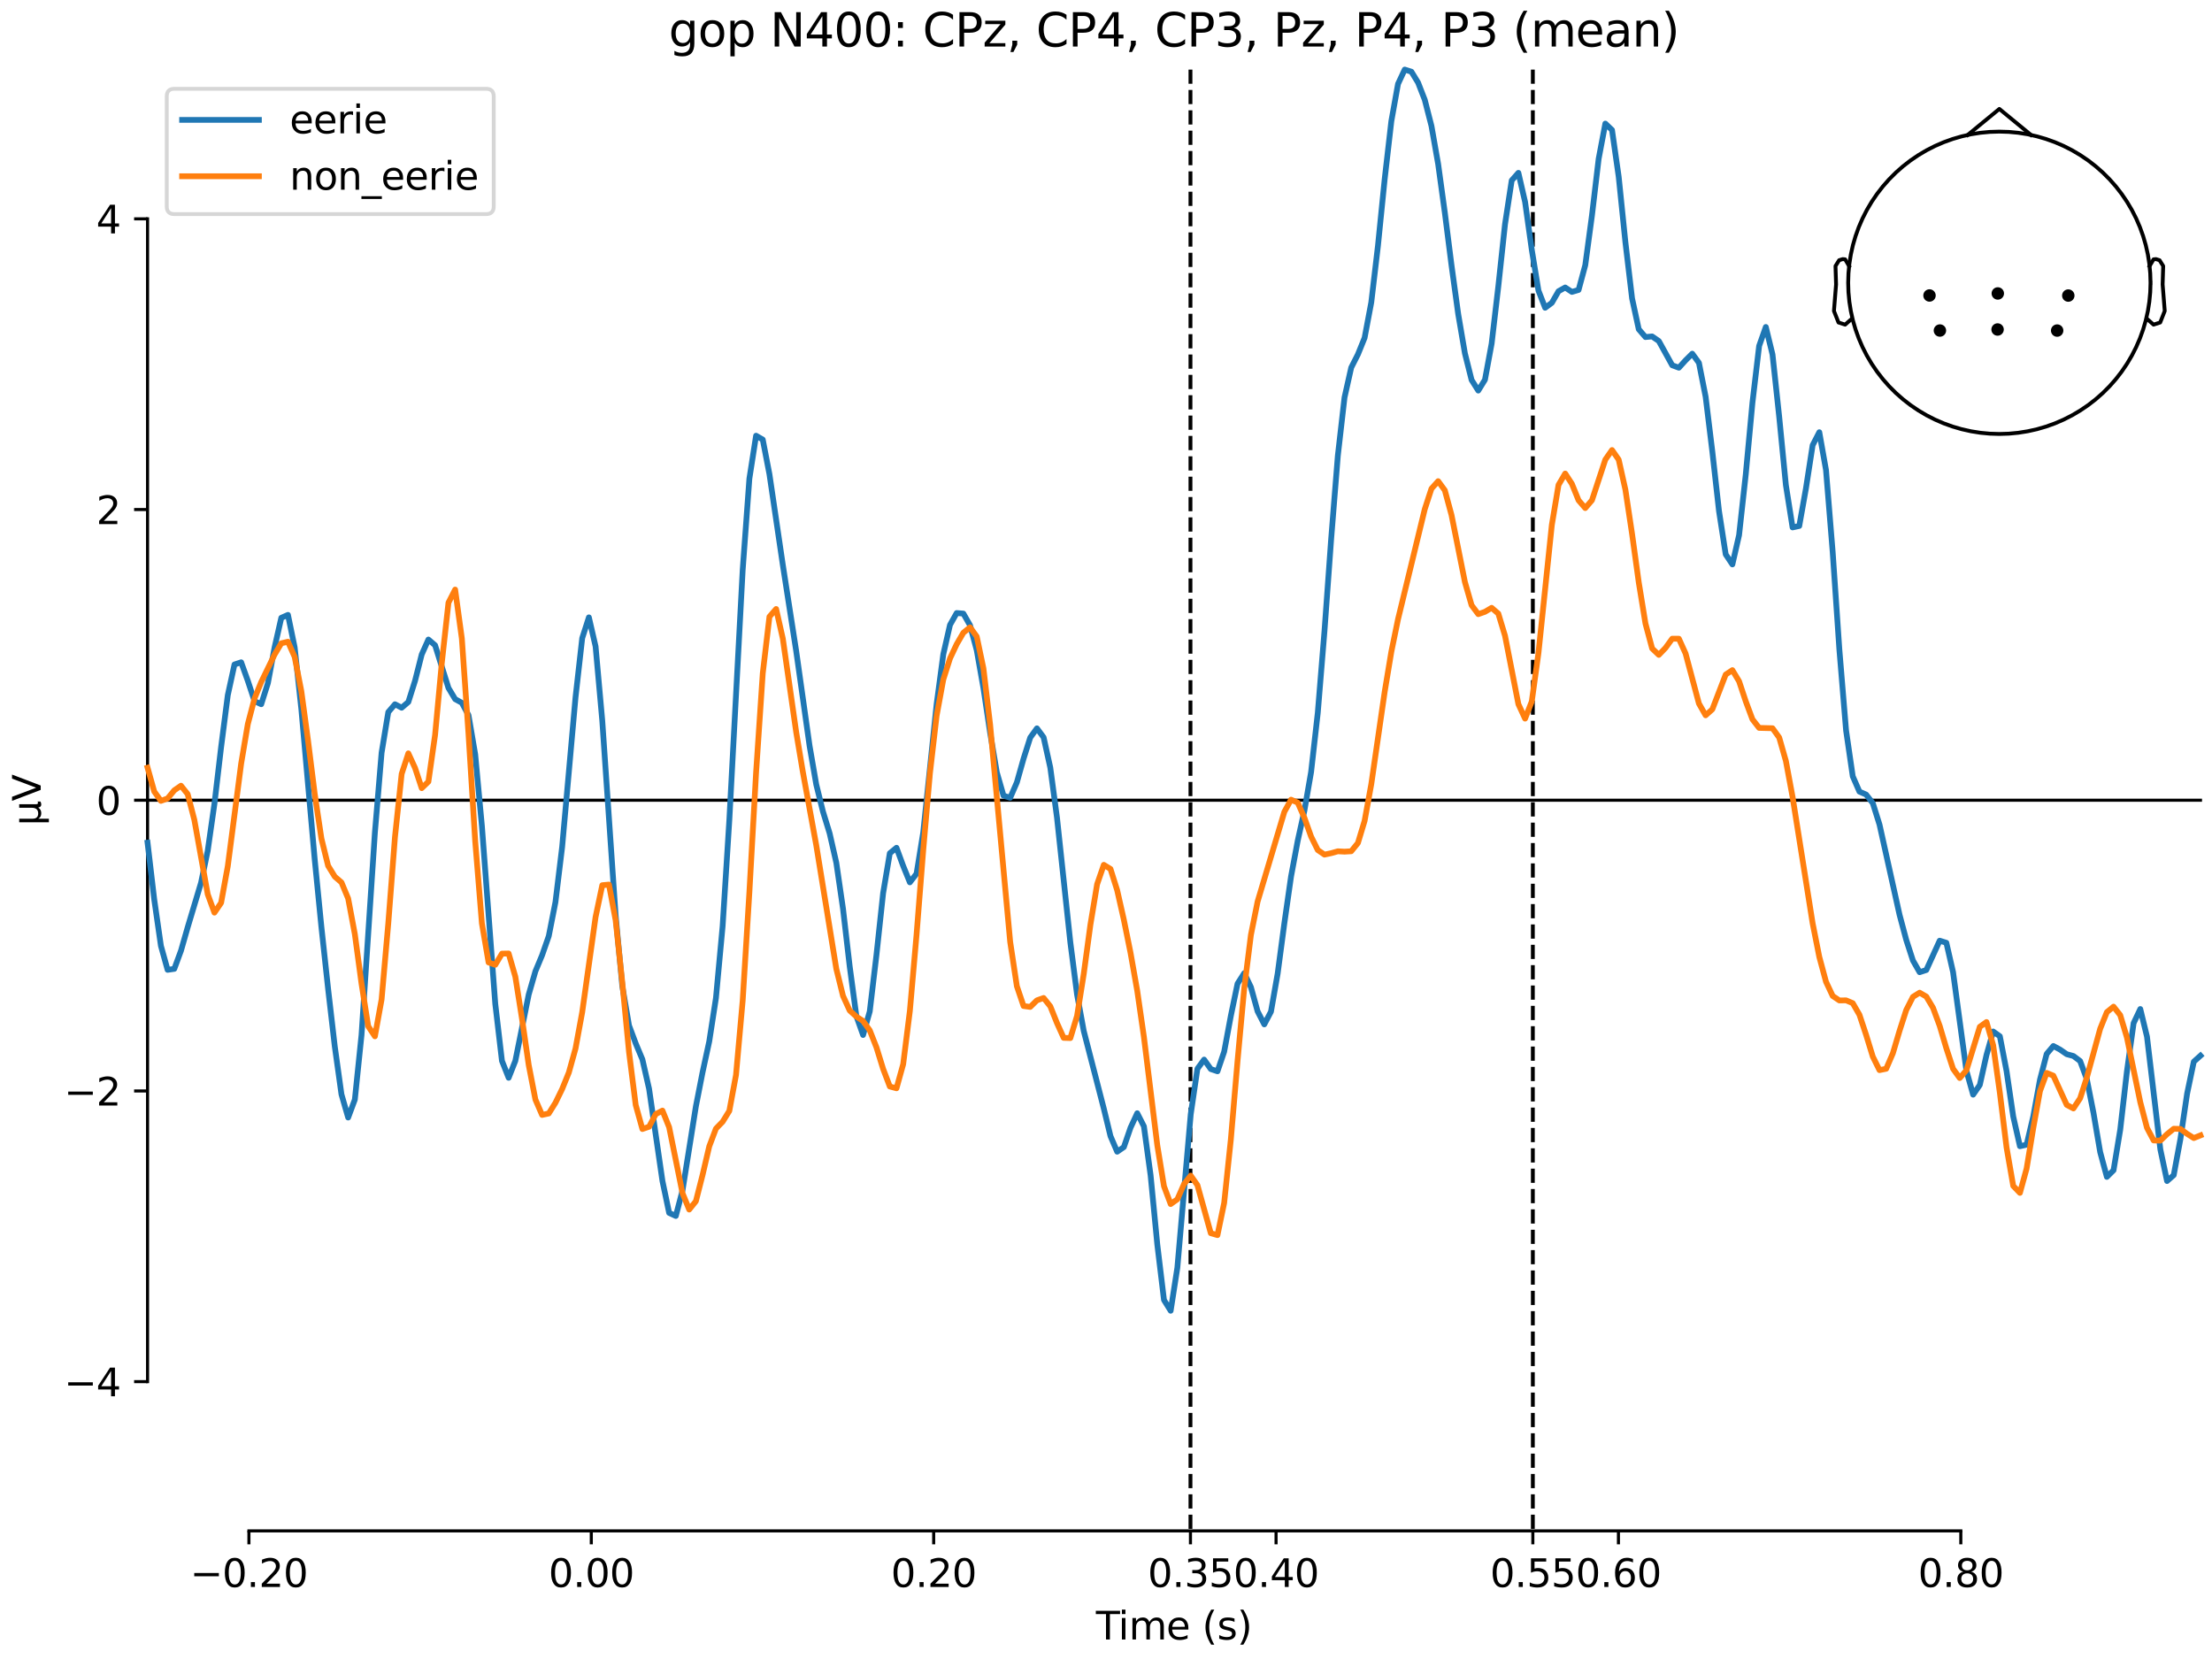<?xml version="1.0" encoding="utf-8" standalone="no"?>
<!DOCTYPE svg PUBLIC "-//W3C//DTD SVG 1.1//EN"
  "http://www.w3.org/Graphics/SVG/1.1/DTD/svg11.dtd">
<svg xmlns:xlink="http://www.w3.org/1999/xlink" width="576pt" height="432pt" viewBox="0 0 576 432" xmlns="http://www.w3.org/2000/svg" version="1.1">
 <defs>
  <style type="text/css">*{stroke-linejoin: round; stroke-linecap: butt}</style>
 </defs>
 <g id="figure_1">
  <g id="patch_1">
   <path d="M 0 432 
L 576 432 
L 576 0 
L 0 0 
z
" style="fill: #ffffff"/>
  </g>
  <g id="axes_1">
   <g id="patch_2">
    <path d="M 38.421 398.644 
L 573 398.644 
L 573 18.118 
L 38.421 18.118 
L 38.421 398.644 
z
" style="fill: none; opacity: 0"/>
   </g>
   <g id="patch_3">
    <path d="M 38.421 359.781 
L 38.421 56.981 
" style="fill: none; stroke: #000000; stroke-width: 0.8; stroke-linejoin: miter; stroke-linecap: square"/>
   </g>
   <g id="LineCollection_1">
    <path d="M 309.994 18.118 
L 309.994 398.644 
" clip-path="url(#p385f46ad3e)" style="fill: none; stroke-dasharray: 3.7,1.6; stroke-dashoffset: 0; stroke: #000000"/>
    <path d="M 399.148 18.118 
L 399.148 398.644 
" clip-path="url(#p385f46ad3e)" style="fill: none; stroke-dasharray: 3.7,1.6; stroke-dashoffset: 0; stroke: #000000"/>
   </g>
   <g id="matplotlib.axis_1">
    <g id="xtick_1">
     <g id="line2d_1">
      <defs>
       <path id="m6efaca202f" d="M 0 0 
L 0 3.5 
" style="stroke: #000000; stroke-width: 0.8"/>
      </defs>
      <g>
       <use xlink:href="#m6efaca202f" x="64.819" y="398.644" style="stroke: #000000; stroke-width: 0.8"/>
      </g>
     </g>
     <g id="text_1">
      <!-- −0.20 -->
      <g transform="translate(49.496 413.242) scale(0.1 -0.1)">
       <defs>
        <path id="DejaVuSans-2212" d="M 678 2272 
L 4684 2272 
L 4684 1741 
L 678 1741 
L 678 2272 
z
" transform="scale(0.016)"/>
        <path id="DejaVuSans-30" d="M 2034 4250 
Q 1547 4250 1301 3770 
Q 1056 3291 1056 2328 
Q 1056 1369 1301 889 
Q 1547 409 2034 409 
Q 2525 409 2770 889 
Q 3016 1369 3016 2328 
Q 3016 3291 2770 3770 
Q 2525 4250 2034 4250 
z
M 2034 4750 
Q 2819 4750 3233 4129 
Q 3647 3509 3647 2328 
Q 3647 1150 3233 529 
Q 2819 -91 2034 -91 
Q 1250 -91 836 529 
Q 422 1150 422 2328 
Q 422 3509 836 4129 
Q 1250 4750 2034 4750 
z
" transform="scale(0.016)"/>
        <path id="DejaVuSans-2e" d="M 684 794 
L 1344 794 
L 1344 0 
L 684 0 
L 684 794 
z
" transform="scale(0.016)"/>
        <path id="DejaVuSans-32" d="M 1228 531 
L 3431 531 
L 3431 0 
L 469 0 
L 469 531 
Q 828 903 1448 1529 
Q 2069 2156 2228 2338 
Q 2531 2678 2651 2914 
Q 2772 3150 2772 3378 
Q 2772 3750 2511 3984 
Q 2250 4219 1831 4219 
Q 1534 4219 1204 4116 
Q 875 4013 500 3803 
L 500 4441 
Q 881 4594 1212 4672 
Q 1544 4750 1819 4750 
Q 2544 4750 2975 4387 
Q 3406 4025 3406 3419 
Q 3406 3131 3298 2873 
Q 3191 2616 2906 2266 
Q 2828 2175 2409 1742 
Q 1991 1309 1228 531 
z
" transform="scale(0.016)"/>
       </defs>
       <use xlink:href="#DejaVuSans-2212"/>
       <use xlink:href="#DejaVuSans-30" transform="translate(83.789 0)"/>
       <use xlink:href="#DejaVuSans-2e" transform="translate(147.412 0)"/>
       <use xlink:href="#DejaVuSans-32" transform="translate(179.199 0)"/>
       <use xlink:href="#DejaVuSans-30" transform="translate(242.822 0)"/>
      </g>
     </g>
    </g>
    <g id="xtick_2">
     <g id="line2d_2">
      <g>
       <use xlink:href="#m6efaca202f" x="153.973" y="398.644" style="stroke: #000000; stroke-width: 0.8"/>
      </g>
     </g>
     <g id="text_2">
      <!-- 0.00 -->
      <g transform="translate(142.84 413.242) scale(0.1 -0.1)">
       <use xlink:href="#DejaVuSans-30"/>
       <use xlink:href="#DejaVuSans-2e" transform="translate(63.623 0)"/>
       <use xlink:href="#DejaVuSans-30" transform="translate(95.41 0)"/>
       <use xlink:href="#DejaVuSans-30" transform="translate(159.033 0)"/>
      </g>
     </g>
    </g>
    <g id="xtick_3">
     <g id="line2d_3">
      <g>
       <use xlink:href="#m6efaca202f" x="243.128" y="398.644" style="stroke: #000000; stroke-width: 0.8"/>
      </g>
     </g>
     <g id="text_3">
      <!-- 0.20 -->
      <g transform="translate(231.995 413.242) scale(0.1 -0.1)">
       <use xlink:href="#DejaVuSans-30"/>
       <use xlink:href="#DejaVuSans-2e" transform="translate(63.623 0)"/>
       <use xlink:href="#DejaVuSans-32" transform="translate(95.41 0)"/>
       <use xlink:href="#DejaVuSans-30" transform="translate(159.033 0)"/>
      </g>
     </g>
    </g>
    <g id="xtick_4">
     <g id="line2d_4">
      <g>
       <use xlink:href="#m6efaca202f" x="309.994" y="398.644" style="stroke: #000000; stroke-width: 0.8"/>
      </g>
     </g>
     <g id="text_4">
      <!-- 0.35 -->
      <g transform="translate(298.861 413.242) scale(0.1 -0.1)">
       <defs>
        <path id="DejaVuSans-33" d="M 2597 2516 
Q 3050 2419 3304 2112 
Q 3559 1806 3559 1356 
Q 3559 666 3084 287 
Q 2609 -91 1734 -91 
Q 1441 -91 1130 -33 
Q 819 25 488 141 
L 488 750 
Q 750 597 1062 519 
Q 1375 441 1716 441 
Q 2309 441 2620 675 
Q 2931 909 2931 1356 
Q 2931 1769 2642 2001 
Q 2353 2234 1838 2234 
L 1294 2234 
L 1294 2753 
L 1863 2753 
Q 2328 2753 2575 2939 
Q 2822 3125 2822 3475 
Q 2822 3834 2567 4026 
Q 2313 4219 1838 4219 
Q 1578 4219 1281 4162 
Q 984 4106 628 3988 
L 628 4550 
Q 988 4650 1302 4700 
Q 1616 4750 1894 4750 
Q 2613 4750 3031 4423 
Q 3450 4097 3450 3541 
Q 3450 3153 3228 2886 
Q 3006 2619 2597 2516 
z
" transform="scale(0.016)"/>
        <path id="DejaVuSans-35" d="M 691 4666 
L 3169 4666 
L 3169 4134 
L 1269 4134 
L 1269 2991 
Q 1406 3038 1543 3061 
Q 1681 3084 1819 3084 
Q 2600 3084 3056 2656 
Q 3513 2228 3513 1497 
Q 3513 744 3044 326 
Q 2575 -91 1722 -91 
Q 1428 -91 1123 -41 
Q 819 9 494 109 
L 494 744 
Q 775 591 1075 516 
Q 1375 441 1709 441 
Q 2250 441 2565 725 
Q 2881 1009 2881 1497 
Q 2881 1984 2565 2268 
Q 2250 2553 1709 2553 
Q 1456 2553 1204 2497 
Q 953 2441 691 2322 
L 691 4666 
z
" transform="scale(0.016)"/>
       </defs>
       <use xlink:href="#DejaVuSans-30"/>
       <use xlink:href="#DejaVuSans-2e" transform="translate(63.623 0)"/>
       <use xlink:href="#DejaVuSans-33" transform="translate(95.41 0)"/>
       <use xlink:href="#DejaVuSans-35" transform="translate(159.033 0)"/>
      </g>
     </g>
    </g>
    <g id="xtick_5">
     <g id="line2d_5">
      <g>
       <use xlink:href="#m6efaca202f" x="332.282" y="398.644" style="stroke: #000000; stroke-width: 0.8"/>
      </g>
     </g>
     <g id="text_5">
      <!-- 0.40 -->
      <g transform="translate(321.15 413.242) scale(0.1 -0.1)">
       <defs>
        <path id="DejaVuSans-34" d="M 2419 4116 
L 825 1625 
L 2419 1625 
L 2419 4116 
z
M 2253 4666 
L 3047 4666 
L 3047 1625 
L 3713 1625 
L 3713 1100 
L 3047 1100 
L 3047 0 
L 2419 0 
L 2419 1100 
L 313 1100 
L 313 1709 
L 2253 4666 
z
" transform="scale(0.016)"/>
       </defs>
       <use xlink:href="#DejaVuSans-30"/>
       <use xlink:href="#DejaVuSans-2e" transform="translate(63.623 0)"/>
       <use xlink:href="#DejaVuSans-34" transform="translate(95.41 0)"/>
       <use xlink:href="#DejaVuSans-30" transform="translate(159.033 0)"/>
      </g>
     </g>
    </g>
    <g id="xtick_6">
     <g id="line2d_6">
      <g>
       <use xlink:href="#m6efaca202f" x="399.148" y="398.644" style="stroke: #000000; stroke-width: 0.8"/>
      </g>
     </g>
     <g id="text_6">
      <!-- 0.55 -->
      <g transform="translate(388.016 413.242) scale(0.1 -0.1)">
       <use xlink:href="#DejaVuSans-30"/>
       <use xlink:href="#DejaVuSans-2e" transform="translate(63.623 0)"/>
       <use xlink:href="#DejaVuSans-35" transform="translate(95.41 0)"/>
       <use xlink:href="#DejaVuSans-35" transform="translate(159.033 0)"/>
      </g>
     </g>
    </g>
    <g id="xtick_7">
     <g id="line2d_7">
      <g>
       <use xlink:href="#m6efaca202f" x="421.437" y="398.644" style="stroke: #000000; stroke-width: 0.8"/>
      </g>
     </g>
     <g id="text_7">
      <!-- 0.60 -->
      <g transform="translate(410.304 413.242) scale(0.1 -0.1)">
       <defs>
        <path id="DejaVuSans-36" d="M 2113 2584 
Q 1688 2584 1439 2293 
Q 1191 2003 1191 1497 
Q 1191 994 1439 701 
Q 1688 409 2113 409 
Q 2538 409 2786 701 
Q 3034 994 3034 1497 
Q 3034 2003 2786 2293 
Q 2538 2584 2113 2584 
z
M 3366 4563 
L 3366 3988 
Q 3128 4100 2886 4159 
Q 2644 4219 2406 4219 
Q 1781 4219 1451 3797 
Q 1122 3375 1075 2522 
Q 1259 2794 1537 2939 
Q 1816 3084 2150 3084 
Q 2853 3084 3261 2657 
Q 3669 2231 3669 1497 
Q 3669 778 3244 343 
Q 2819 -91 2113 -91 
Q 1303 -91 875 529 
Q 447 1150 447 2328 
Q 447 3434 972 4092 
Q 1497 4750 2381 4750 
Q 2619 4750 2861 4703 
Q 3103 4656 3366 4563 
z
" transform="scale(0.016)"/>
       </defs>
       <use xlink:href="#DejaVuSans-30"/>
       <use xlink:href="#DejaVuSans-2e" transform="translate(63.623 0)"/>
       <use xlink:href="#DejaVuSans-36" transform="translate(95.41 0)"/>
       <use xlink:href="#DejaVuSans-30" transform="translate(159.033 0)"/>
      </g>
     </g>
    </g>
    <g id="xtick_8">
     <g id="line2d_8">
      <g>
       <use xlink:href="#m6efaca202f" x="510.592" y="398.644" style="stroke: #000000; stroke-width: 0.8"/>
      </g>
     </g>
     <g id="text_8">
      <!-- 0.80 -->
      <g transform="translate(499.459 413.242) scale(0.1 -0.1)">
       <defs>
        <path id="DejaVuSans-38" d="M 2034 2216 
Q 1584 2216 1326 1975 
Q 1069 1734 1069 1313 
Q 1069 891 1326 650 
Q 1584 409 2034 409 
Q 2484 409 2743 651 
Q 3003 894 3003 1313 
Q 3003 1734 2745 1975 
Q 2488 2216 2034 2216 
z
M 1403 2484 
Q 997 2584 770 2862 
Q 544 3141 544 3541 
Q 544 4100 942 4425 
Q 1341 4750 2034 4750 
Q 2731 4750 3128 4425 
Q 3525 4100 3525 3541 
Q 3525 3141 3298 2862 
Q 3072 2584 2669 2484 
Q 3125 2378 3379 2068 
Q 3634 1759 3634 1313 
Q 3634 634 3220 271 
Q 2806 -91 2034 -91 
Q 1263 -91 848 271 
Q 434 634 434 1313 
Q 434 1759 690 2068 
Q 947 2378 1403 2484 
z
M 1172 3481 
Q 1172 3119 1398 2916 
Q 1625 2713 2034 2713 
Q 2441 2713 2670 2916 
Q 2900 3119 2900 3481 
Q 2900 3844 2670 4047 
Q 2441 4250 2034 4250 
Q 1625 4250 1398 4047 
Q 1172 3844 1172 3481 
z
" transform="scale(0.016)"/>
       </defs>
       <use xlink:href="#DejaVuSans-30"/>
       <use xlink:href="#DejaVuSans-2e" transform="translate(63.623 0)"/>
       <use xlink:href="#DejaVuSans-38" transform="translate(95.41 0)"/>
       <use xlink:href="#DejaVuSans-30" transform="translate(159.033 0)"/>
      </g>
     </g>
    </g>
    <g id="text_9">
     <!-- Time (s) -->
     <g transform="translate(285.381 426.92) scale(0.1 -0.1)">
      <defs>
       <path id="DejaVuSans-54" d="M -19 4666 
L 3928 4666 
L 3928 4134 
L 2272 4134 
L 2272 0 
L 1638 0 
L 1638 4134 
L -19 4134 
L -19 4666 
z
" transform="scale(0.016)"/>
       <path id="DejaVuSans-69" d="M 603 3500 
L 1178 3500 
L 1178 0 
L 603 0 
L 603 3500 
z
M 603 4863 
L 1178 4863 
L 1178 4134 
L 603 4134 
L 603 4863 
z
" transform="scale(0.016)"/>
       <path id="DejaVuSans-6d" d="M 3328 2828 
Q 3544 3216 3844 3400 
Q 4144 3584 4550 3584 
Q 5097 3584 5394 3201 
Q 5691 2819 5691 2113 
L 5691 0 
L 5113 0 
L 5113 2094 
Q 5113 2597 4934 2840 
Q 4756 3084 4391 3084 
Q 3944 3084 3684 2787 
Q 3425 2491 3425 1978 
L 3425 0 
L 2847 0 
L 2847 2094 
Q 2847 2600 2669 2842 
Q 2491 3084 2119 3084 
Q 1678 3084 1418 2786 
Q 1159 2488 1159 1978 
L 1159 0 
L 581 0 
L 581 3500 
L 1159 3500 
L 1159 2956 
Q 1356 3278 1631 3431 
Q 1906 3584 2284 3584 
Q 2666 3584 2933 3390 
Q 3200 3197 3328 2828 
z
" transform="scale(0.016)"/>
       <path id="DejaVuSans-65" d="M 3597 1894 
L 3597 1613 
L 953 1613 
Q 991 1019 1311 708 
Q 1631 397 2203 397 
Q 2534 397 2845 478 
Q 3156 559 3463 722 
L 3463 178 
Q 3153 47 2828 -22 
Q 2503 -91 2169 -91 
Q 1331 -91 842 396 
Q 353 884 353 1716 
Q 353 2575 817 3079 
Q 1281 3584 2069 3584 
Q 2775 3584 3186 3129 
Q 3597 2675 3597 1894 
z
M 3022 2063 
Q 3016 2534 2758 2815 
Q 2500 3097 2075 3097 
Q 1594 3097 1305 2825 
Q 1016 2553 972 2059 
L 3022 2063 
z
" transform="scale(0.016)"/>
       <path id="DejaVuSans-20" transform="scale(0.016)"/>
       <path id="DejaVuSans-28" d="M 1984 4856 
Q 1566 4138 1362 3434 
Q 1159 2731 1159 2009 
Q 1159 1288 1364 580 
Q 1569 -128 1984 -844 
L 1484 -844 
Q 1016 -109 783 600 
Q 550 1309 550 2009 
Q 550 2706 781 3412 
Q 1013 4119 1484 4856 
L 1984 4856 
z
" transform="scale(0.016)"/>
       <path id="DejaVuSans-73" d="M 2834 3397 
L 2834 2853 
Q 2591 2978 2328 3040 
Q 2066 3103 1784 3103 
Q 1356 3103 1142 2972 
Q 928 2841 928 2578 
Q 928 2378 1081 2264 
Q 1234 2150 1697 2047 
L 1894 2003 
Q 2506 1872 2764 1633 
Q 3022 1394 3022 966 
Q 3022 478 2636 193 
Q 2250 -91 1575 -91 
Q 1294 -91 989 -36 
Q 684 19 347 128 
L 347 722 
Q 666 556 975 473 
Q 1284 391 1588 391 
Q 1994 391 2212 530 
Q 2431 669 2431 922 
Q 2431 1156 2273 1281 
Q 2116 1406 1581 1522 
L 1381 1569 
Q 847 1681 609 1914 
Q 372 2147 372 2553 
Q 372 3047 722 3315 
Q 1072 3584 1716 3584 
Q 2034 3584 2315 3537 
Q 2597 3491 2834 3397 
z
" transform="scale(0.016)"/>
       <path id="DejaVuSans-29" d="M 513 4856 
L 1013 4856 
Q 1481 4119 1714 3412 
Q 1947 2706 1947 2009 
Q 1947 1309 1714 600 
Q 1481 -109 1013 -844 
L 513 -844 
Q 928 -128 1133 580 
Q 1338 1288 1338 2009 
Q 1338 2731 1133 3434 
Q 928 4138 513 4856 
z
" transform="scale(0.016)"/>
      </defs>
      <use xlink:href="#DejaVuSans-54"/>
      <use xlink:href="#DejaVuSans-69" transform="translate(57.959 0)"/>
      <use xlink:href="#DejaVuSans-6d" transform="translate(85.742 0)"/>
      <use xlink:href="#DejaVuSans-65" transform="translate(183.154 0)"/>
      <use xlink:href="#DejaVuSans-20" transform="translate(244.678 0)"/>
      <use xlink:href="#DejaVuSans-28" transform="translate(276.465 0)"/>
      <use xlink:href="#DejaVuSans-73" transform="translate(315.479 0)"/>
      <use xlink:href="#DejaVuSans-29" transform="translate(367.578 0)"/>
     </g>
    </g>
   </g>
   <g id="matplotlib.axis_2">
    <g id="ytick_1">
     <g id="line2d_9">
      <defs>
       <path id="ma75209c8dc" d="M 0 0 
L -3.5 0 
" style="stroke: #000000; stroke-width: 0.8"/>
      </defs>
      <g>
       <use xlink:href="#ma75209c8dc" x="38.421" y="359.781" style="stroke: #000000; stroke-width: 0.8"/>
      </g>
     </g>
     <g id="text_10">
      <!-- −4 -->
      <g transform="translate(16.678 363.581) scale(0.1 -0.1)">
       <use xlink:href="#DejaVuSans-2212"/>
       <use xlink:href="#DejaVuSans-34" transform="translate(83.789 0)"/>
      </g>
     </g>
    </g>
    <g id="ytick_2">
     <g id="line2d_10">
      <g>
       <use xlink:href="#ma75209c8dc" x="38.421" y="284.081" style="stroke: #000000; stroke-width: 0.8"/>
      </g>
     </g>
     <g id="text_11">
      <!-- −2 -->
      <g transform="translate(16.678 287.88) scale(0.1 -0.1)">
       <use xlink:href="#DejaVuSans-2212"/>
       <use xlink:href="#DejaVuSans-32" transform="translate(83.789 0)"/>
      </g>
     </g>
    </g>
    <g id="ytick_3">
     <g id="line2d_11">
      <g>
       <use xlink:href="#ma75209c8dc" x="38.421" y="208.381" style="stroke: #000000; stroke-width: 0.8"/>
      </g>
     </g>
     <g id="text_12">
      <!-- 0 -->
      <g transform="translate(25.058 212.18) scale(0.1 -0.1)">
       <use xlink:href="#DejaVuSans-30"/>
      </g>
     </g>
    </g>
    <g id="ytick_4">
     <g id="line2d_12">
      <g>
       <use xlink:href="#ma75209c8dc" x="38.421" y="132.681" style="stroke: #000000; stroke-width: 0.8"/>
      </g>
     </g>
     <g id="text_13">
      <!-- 2 -->
      <g transform="translate(25.058 136.48) scale(0.1 -0.1)">
       <use xlink:href="#DejaVuSans-32"/>
      </g>
     </g>
    </g>
    <g id="ytick_5">
     <g id="line2d_13">
      <g>
       <use xlink:href="#ma75209c8dc" x="38.421" y="56.981" style="stroke: #000000; stroke-width: 0.8"/>
      </g>
     </g>
     <g id="text_14">
      <!-- 4 -->
      <g transform="translate(25.058 60.78) scale(0.1 -0.1)">
       <use xlink:href="#DejaVuSans-34"/>
      </g>
     </g>
    </g>
    <g id="text_15">
     <!-- µV -->
     <g transform="translate(10.599 214.982) rotate(-90) scale(0.1 -0.1)">
      <defs>
       <path id="DejaVuSans-b5" d="M 544 -1331 
L 544 3500 
L 1119 3500 
L 1119 1325 
Q 1119 872 1334 640 
Q 1550 409 1972 409 
Q 2434 409 2667 671 
Q 2900 934 2900 1459 
L 2900 3500 
L 3475 3500 
L 3475 806 
Q 3475 619 3529 530 
Q 3584 441 3700 441 
Q 3728 441 3778 458 
Q 3828 475 3916 513 
L 3916 50 
Q 3788 -22 3673 -56 
Q 3559 -91 3450 -91 
Q 3234 -91 3106 31 
Q 2978 153 2931 403 
Q 2775 156 2548 32 
Q 2322 -91 2016 -91 
Q 1697 -91 1473 31 
Q 1250 153 1119 397 
L 1119 -1331 
L 544 -1331 
z
" transform="scale(0.016)"/>
       <path id="DejaVuSans-56" d="M 1831 0 
L 50 4666 
L 709 4666 
L 2188 738 
L 3669 4666 
L 4325 4666 
L 2547 0 
L 1831 0 
z
" transform="scale(0.016)"/>
      </defs>
      <use xlink:href="#DejaVuSans-b5"/>
      <use xlink:href="#DejaVuSans-56" transform="translate(63.623 0)"/>
     </g>
    </g>
   </g>
   <g id="patch_4">
    <path d="M 64.819 398.644 
L 510.592 398.644 
" style="fill: none; stroke: #000000; stroke-width: 0.8; stroke-linejoin: miter; stroke-linecap: square"/>
   </g>
   <g id="patch_5">
    <path d="M 38.421 208.381 
L 573 208.381 
" style="fill: none; stroke: #000000; stroke-width: 0.8; stroke-linejoin: miter; stroke-linecap: square"/>
   </g>
   <g id="text_16">
    <!-- gop N400: CPz, CP4, CP3, Pz, P4, P3 (mean) -->
    <g transform="translate(174.127 12.118) scale(0.12 -0.12)">
     <defs>
      <path id="DejaVuSans-67" d="M 2906 1791 
Q 2906 2416 2648 2759 
Q 2391 3103 1925 3103 
Q 1463 3103 1205 2759 
Q 947 2416 947 1791 
Q 947 1169 1205 825 
Q 1463 481 1925 481 
Q 2391 481 2648 825 
Q 2906 1169 2906 1791 
z
M 3481 434 
Q 3481 -459 3084 -895 
Q 2688 -1331 1869 -1331 
Q 1566 -1331 1297 -1286 
Q 1028 -1241 775 -1147 
L 775 -588 
Q 1028 -725 1275 -790 
Q 1522 -856 1778 -856 
Q 2344 -856 2625 -561 
Q 2906 -266 2906 331 
L 2906 616 
Q 2728 306 2450 153 
Q 2172 0 1784 0 
Q 1141 0 747 490 
Q 353 981 353 1791 
Q 353 2603 747 3093 
Q 1141 3584 1784 3584 
Q 2172 3584 2450 3431 
Q 2728 3278 2906 2969 
L 2906 3500 
L 3481 3500 
L 3481 434 
z
" transform="scale(0.016)"/>
      <path id="DejaVuSans-6f" d="M 1959 3097 
Q 1497 3097 1228 2736 
Q 959 2375 959 1747 
Q 959 1119 1226 758 
Q 1494 397 1959 397 
Q 2419 397 2687 759 
Q 2956 1122 2956 1747 
Q 2956 2369 2687 2733 
Q 2419 3097 1959 3097 
z
M 1959 3584 
Q 2709 3584 3137 3096 
Q 3566 2609 3566 1747 
Q 3566 888 3137 398 
Q 2709 -91 1959 -91 
Q 1206 -91 779 398 
Q 353 888 353 1747 
Q 353 2609 779 3096 
Q 1206 3584 1959 3584 
z
" transform="scale(0.016)"/>
      <path id="DejaVuSans-70" d="M 1159 525 
L 1159 -1331 
L 581 -1331 
L 581 3500 
L 1159 3500 
L 1159 2969 
Q 1341 3281 1617 3432 
Q 1894 3584 2278 3584 
Q 2916 3584 3314 3078 
Q 3713 2572 3713 1747 
Q 3713 922 3314 415 
Q 2916 -91 2278 -91 
Q 1894 -91 1617 61 
Q 1341 213 1159 525 
z
M 3116 1747 
Q 3116 2381 2855 2742 
Q 2594 3103 2138 3103 
Q 1681 3103 1420 2742 
Q 1159 2381 1159 1747 
Q 1159 1113 1420 752 
Q 1681 391 2138 391 
Q 2594 391 2855 752 
Q 3116 1113 3116 1747 
z
" transform="scale(0.016)"/>
      <path id="DejaVuSans-4e" d="M 628 4666 
L 1478 4666 
L 3547 763 
L 3547 4666 
L 4159 4666 
L 4159 0 
L 3309 0 
L 1241 3903 
L 1241 0 
L 628 0 
L 628 4666 
z
" transform="scale(0.016)"/>
      <path id="DejaVuSans-3a" d="M 750 794 
L 1409 794 
L 1409 0 
L 750 0 
L 750 794 
z
M 750 3309 
L 1409 3309 
L 1409 2516 
L 750 2516 
L 750 3309 
z
" transform="scale(0.016)"/>
      <path id="DejaVuSans-43" d="M 4122 4306 
L 4122 3641 
Q 3803 3938 3442 4084 
Q 3081 4231 2675 4231 
Q 1875 4231 1450 3742 
Q 1025 3253 1025 2328 
Q 1025 1406 1450 917 
Q 1875 428 2675 428 
Q 3081 428 3442 575 
Q 3803 722 4122 1019 
L 4122 359 
Q 3791 134 3420 21 
Q 3050 -91 2638 -91 
Q 1578 -91 968 557 
Q 359 1206 359 2328 
Q 359 3453 968 4101 
Q 1578 4750 2638 4750 
Q 3056 4750 3426 4639 
Q 3797 4528 4122 4306 
z
" transform="scale(0.016)"/>
      <path id="DejaVuSans-50" d="M 1259 4147 
L 1259 2394 
L 2053 2394 
Q 2494 2394 2734 2622 
Q 2975 2850 2975 3272 
Q 2975 3691 2734 3919 
Q 2494 4147 2053 4147 
L 1259 4147 
z
M 628 4666 
L 2053 4666 
Q 2838 4666 3239 4311 
Q 3641 3956 3641 3272 
Q 3641 2581 3239 2228 
Q 2838 1875 2053 1875 
L 1259 1875 
L 1259 0 
L 628 0 
L 628 4666 
z
" transform="scale(0.016)"/>
      <path id="DejaVuSans-7a" d="M 353 3500 
L 3084 3500 
L 3084 2975 
L 922 459 
L 3084 459 
L 3084 0 
L 275 0 
L 275 525 
L 2438 3041 
L 353 3041 
L 353 3500 
z
" transform="scale(0.016)"/>
      <path id="DejaVuSans-2c" d="M 750 794 
L 1409 794 
L 1409 256 
L 897 -744 
L 494 -744 
L 750 256 
L 750 794 
z
" transform="scale(0.016)"/>
      <path id="DejaVuSans-61" d="M 2194 1759 
Q 1497 1759 1228 1600 
Q 959 1441 959 1056 
Q 959 750 1161 570 
Q 1363 391 1709 391 
Q 2188 391 2477 730 
Q 2766 1069 2766 1631 
L 2766 1759 
L 2194 1759 
z
M 3341 1997 
L 3341 0 
L 2766 0 
L 2766 531 
Q 2569 213 2275 61 
Q 1981 -91 1556 -91 
Q 1019 -91 701 211 
Q 384 513 384 1019 
Q 384 1609 779 1909 
Q 1175 2209 1959 2209 
L 2766 2209 
L 2766 2266 
Q 2766 2663 2505 2880 
Q 2244 3097 1772 3097 
Q 1472 3097 1187 3025 
Q 903 2953 641 2809 
L 641 3341 
Q 956 3463 1253 3523 
Q 1550 3584 1831 3584 
Q 2591 3584 2966 3190 
Q 3341 2797 3341 1997 
z
" transform="scale(0.016)"/>
      <path id="DejaVuSans-6e" d="M 3513 2113 
L 3513 0 
L 2938 0 
L 2938 2094 
Q 2938 2591 2744 2837 
Q 2550 3084 2163 3084 
Q 1697 3084 1428 2787 
Q 1159 2491 1159 1978 
L 1159 0 
L 581 0 
L 581 3500 
L 1159 3500 
L 1159 2956 
Q 1366 3272 1645 3428 
Q 1925 3584 2291 3584 
Q 2894 3584 3203 3211 
Q 3513 2838 3513 2113 
z
" transform="scale(0.016)"/>
     </defs>
     <use xlink:href="#DejaVuSans-67"/>
     <use xlink:href="#DejaVuSans-6f" transform="translate(63.477 0)"/>
     <use xlink:href="#DejaVuSans-70" transform="translate(124.658 0)"/>
     <use xlink:href="#DejaVuSans-20" transform="translate(188.135 0)"/>
     <use xlink:href="#DejaVuSans-4e" transform="translate(219.922 0)"/>
     <use xlink:href="#DejaVuSans-34" transform="translate(294.727 0)"/>
     <use xlink:href="#DejaVuSans-30" transform="translate(358.35 0)"/>
     <use xlink:href="#DejaVuSans-30" transform="translate(421.973 0)"/>
     <use xlink:href="#DejaVuSans-3a" transform="translate(485.596 0)"/>
     <use xlink:href="#DejaVuSans-20" transform="translate(519.287 0)"/>
     <use xlink:href="#DejaVuSans-43" transform="translate(551.074 0)"/>
     <use xlink:href="#DejaVuSans-50" transform="translate(620.898 0)"/>
     <use xlink:href="#DejaVuSans-7a" transform="translate(681.201 0)"/>
     <use xlink:href="#DejaVuSans-2c" transform="translate(733.691 0)"/>
     <use xlink:href="#DejaVuSans-20" transform="translate(765.479 0)"/>
     <use xlink:href="#DejaVuSans-43" transform="translate(797.266 0)"/>
     <use xlink:href="#DejaVuSans-50" transform="translate(867.09 0)"/>
     <use xlink:href="#DejaVuSans-34" transform="translate(927.393 0)"/>
     <use xlink:href="#DejaVuSans-2c" transform="translate(991.016 0)"/>
     <use xlink:href="#DejaVuSans-20" transform="translate(1022.803 0)"/>
     <use xlink:href="#DejaVuSans-43" transform="translate(1054.59 0)"/>
     <use xlink:href="#DejaVuSans-50" transform="translate(1124.414 0)"/>
     <use xlink:href="#DejaVuSans-33" transform="translate(1184.717 0)"/>
     <use xlink:href="#DejaVuSans-2c" transform="translate(1248.34 0)"/>
     <use xlink:href="#DejaVuSans-20" transform="translate(1280.127 0)"/>
     <use xlink:href="#DejaVuSans-50" transform="translate(1311.914 0)"/>
     <use xlink:href="#DejaVuSans-7a" transform="translate(1372.217 0)"/>
     <use xlink:href="#DejaVuSans-2c" transform="translate(1424.707 0)"/>
     <use xlink:href="#DejaVuSans-20" transform="translate(1456.494 0)"/>
     <use xlink:href="#DejaVuSans-50" transform="translate(1488.281 0)"/>
     <use xlink:href="#DejaVuSans-34" transform="translate(1548.584 0)"/>
     <use xlink:href="#DejaVuSans-2c" transform="translate(1612.207 0)"/>
     <use xlink:href="#DejaVuSans-20" transform="translate(1643.994 0)"/>
     <use xlink:href="#DejaVuSans-50" transform="translate(1675.781 0)"/>
     <use xlink:href="#DejaVuSans-33" transform="translate(1736.084 0)"/>
     <use xlink:href="#DejaVuSans-20" transform="translate(1799.707 0)"/>
     <use xlink:href="#DejaVuSans-28" transform="translate(1831.494 0)"/>
     <use xlink:href="#DejaVuSans-6d" transform="translate(1870.508 0)"/>
     <use xlink:href="#DejaVuSans-65" transform="translate(1967.92 0)"/>
     <use xlink:href="#DejaVuSans-61" transform="translate(2029.443 0)"/>
     <use xlink:href="#DejaVuSans-6e" transform="translate(2090.723 0)"/>
     <use xlink:href="#DejaVuSans-29" transform="translate(2154.102 0)"/>
    </g>
   </g>
   <g id="legend_1">
    <g id="patch_6">
     <path d="M 45.421 55.753 
L 126.563 55.753 
Q 128.563 55.753 128.563 53.753 
L 128.563 25.118 
Q 128.563 23.118 126.563 23.118 
L 45.421 23.118 
Q 43.421 23.118 43.421 25.118 
L 43.421 53.753 
Q 43.421 55.753 45.421 55.753 
z
" style="fill: #ffffff; opacity: 0.8; stroke: #cccccc; stroke-linejoin: miter"/>
    </g>
    <g id="line2d_14">
     <path d="M 47.421 31.217 
L 57.421 31.217 
L 67.421 31.217 
" style="fill: none; stroke: #1f77b4; stroke-width: 1.5; stroke-linecap: square"/>
    </g>
    <g id="text_17">
     <!-- eerie -->
     <g transform="translate(75.421 34.717) scale(0.1 -0.1)">
      <defs>
       <path id="DejaVuSans-72" d="M 2631 2963 
Q 2534 3019 2420 3045 
Q 2306 3072 2169 3072 
Q 1681 3072 1420 2755 
Q 1159 2438 1159 1844 
L 1159 0 
L 581 0 
L 581 3500 
L 1159 3500 
L 1159 2956 
Q 1341 3275 1631 3429 
Q 1922 3584 2338 3584 
Q 2397 3584 2469 3576 
Q 2541 3569 2628 3553 
L 2631 2963 
z
" transform="scale(0.016)"/>
      </defs>
      <use xlink:href="#DejaVuSans-65"/>
      <use xlink:href="#DejaVuSans-65" transform="translate(61.523 0)"/>
      <use xlink:href="#DejaVuSans-72" transform="translate(123.047 0)"/>
      <use xlink:href="#DejaVuSans-69" transform="translate(164.16 0)"/>
      <use xlink:href="#DejaVuSans-65" transform="translate(191.943 0)"/>
     </g>
    </g>
    <g id="line2d_15">
     <path d="M 47.421 45.895 
L 57.421 45.895 
L 67.421 45.895 
" style="fill: none; stroke: #ff7f0e; stroke-width: 1.5; stroke-linecap: square"/>
    </g>
    <g id="text_18">
     <!-- non_eerie -->
     <g transform="translate(75.421 49.395) scale(0.1 -0.1)">
      <defs>
       <path id="DejaVuSans-5f" d="M 3263 -1063 
L 3263 -1509 
L -63 -1509 
L -63 -1063 
L 3263 -1063 
z
" transform="scale(0.016)"/>
      </defs>
      <use xlink:href="#DejaVuSans-6e"/>
      <use xlink:href="#DejaVuSans-6f" transform="translate(63.379 0)"/>
      <use xlink:href="#DejaVuSans-6e" transform="translate(124.561 0)"/>
      <use xlink:href="#DejaVuSans-5f" transform="translate(187.939 0)"/>
      <use xlink:href="#DejaVuSans-65" transform="translate(237.939 0)"/>
      <use xlink:href="#DejaVuSans-65" transform="translate(299.463 0)"/>
      <use xlink:href="#DejaVuSans-72" transform="translate(360.986 0)"/>
      <use xlink:href="#DejaVuSans-69" transform="translate(402.1 0)"/>
      <use xlink:href="#DejaVuSans-65" transform="translate(429.883 0)"/>
     </g>
    </g>
   </g>
   <g id="line2d_16">
    <path d="M 38.421 219.42 
L 40.162 234.209 
L 41.903 246.29 
L 43.644 252.544 
L 45.386 252.287 
L 47.127 247.562 
L 48.868 241.477 
L 52.351 229.871 
L 54.092 221.525 
L 55.834 209.34 
L 57.575 194.556 
L 59.316 181.025 
L 61.057 173.028 
L 62.799 172.458 
L 64.54 177.303 
L 66.281 182.58 
L 68.023 183.38 
L 69.764 177.877 
L 71.505 168.561 
L 73.247 160.88 
L 74.988 160.114 
L 76.729 168.569 
L 78.47 184.664 
L 81.953 223.818 
L 83.694 241.395 
L 85.436 257.464 
L 87.177 272.498 
L 88.918 284.976 
L 90.66 291.004 
L 92.401 286.33 
L 94.142 269.482 
L 97.625 216.796 
L 99.366 196.012 
L 101.107 185.434 
L 102.849 183.383 
L 104.59 184.292 
L 106.331 182.801 
L 108.073 177.291 
L 109.814 170.421 
L 111.555 166.529 
L 113.296 168.021 
L 116.779 179.14 
L 118.52 182.048 
L 120.262 183.005 
L 122.003 186.232 
L 123.744 196.424 
L 125.486 215.074 
L 128.968 261.401 
L 130.709 276.251 
L 132.451 280.657 
L 134.192 276.251 
L 137.675 258.976 
L 139.416 252.928 
L 141.157 248.748 
L 142.899 243.746 
L 144.64 234.901 
L 146.381 220.548 
L 149.864 181.598 
L 151.605 166.175 
L 153.346 160.759 
L 155.088 168.319 
L 156.829 187.639 
L 160.312 238.388 
L 162.053 256.83 
L 163.794 267.024 
L 165.535 271.69 
L 167.277 275.856 
L 169.018 283.52 
L 172.501 307.539 
L 174.242 315.831 
L 175.983 316.638 
L 177.725 309.992 
L 181.207 288.106 
L 182.948 279.214 
L 184.69 271.166 
L 186.431 259.886 
L 188.172 241.149 
L 189.914 213.607 
L 193.396 148.399 
L 195.138 124.64 
L 196.879 113.456 
L 198.62 114.463 
L 200.361 123.481 
L 203.844 147.096 
L 207.327 169.519 
L 210.809 194.196 
L 212.551 204.277 
L 214.292 211.317 
L 216.033 216.988 
L 217.774 224.649 
L 219.516 236.621 
L 221.257 251.612 
L 222.998 264.59 
L 224.74 269.51 
L 226.481 263.373 
L 228.222 248.727 
L 229.964 232.561 
L 231.705 222.181 
L 233.446 220.756 
L 235.187 225.489 
L 236.929 229.764 
L 238.67 227.501 
L 240.411 216.723 
L 243.894 183.375 
L 245.635 170.361 
L 247.377 162.731 
L 249.118 159.635 
L 250.859 159.774 
L 252.6 162.832 
L 254.342 169.316 
L 256.083 179.188 
L 257.824 190.794 
L 259.566 201.102 
L 261.307 207.176 
L 263.048 207.742 
L 264.79 203.724 
L 266.531 197.557 
L 268.272 192.066 
L 270.013 189.657 
L 271.755 192.004 
L 273.496 199.892 
L 275.237 212.893 
L 278.72 245.427 
L 280.461 258.947 
L 282.203 268.447 
L 287.427 288.665 
L 289.168 295.843 
L 290.909 299.904 
L 292.65 298.701 
L 294.392 293.643 
L 296.133 289.877 
L 297.874 293.291 
L 299.616 306.058 
L 301.357 324.044 
L 303.098 338.512 
L 304.84 341.317 
L 306.581 330.11 
L 310.063 290.168 
L 311.805 278.302 
L 313.546 275.914 
L 315.287 278.38 
L 317.029 278.966 
L 318.77 273.852 
L 320.511 264.517 
L 322.253 256.141 
L 323.994 253.409 
L 325.735 257.049 
L 327.476 263.35 
L 329.218 266.745 
L 330.959 263.427 
L 332.7 253.516 
L 334.442 240.431 
L 336.183 228.254 
L 337.924 218.93 
L 339.666 211.064 
L 341.407 201.032 
L 343.148 185.614 
L 344.889 164.368 
L 346.631 140.354 
L 348.372 118.652 
L 350.113 103.491 
L 351.855 95.723 
L 353.596 92.286 
L 355.337 87.978 
L 357.079 78.739 
L 358.82 63.976 
L 360.561 46.709 
L 362.302 31.556 
L 364.044 21.85 
L 365.785 18.118 
L 367.526 18.667 
L 369.268 21.52 
L 371.009 26.001 
L 372.75 32.799 
L 374.492 42.712 
L 376.233 55.383 
L 377.974 69.098 
L 379.715 81.78 
L 381.457 91.997 
L 383.198 98.942 
L 384.939 101.707 
L 386.681 98.883 
L 388.422 89.453 
L 390.163 74.542 
L 391.905 58.37 
L 393.646 46.985 
L 395.387 45.005 
L 397.128 52.574 
L 398.87 65.02 
L 400.611 75.67 
L 402.352 80.145 
L 404.094 78.859 
L 405.835 75.833 
L 407.576 74.863 
L 409.318 76.014 
L 411.059 75.498 
L 412.8 69.052 
L 414.541 56.123 
L 416.283 41.375 
L 418.024 32.183 
L 419.765 33.843 
L 421.507 46.02 
L 423.248 63.041 
L 424.989 77.708 
L 426.731 85.747 
L 428.472 87.768 
L 430.213 87.608 
L 431.954 88.806 
L 435.437 95.112 
L 437.178 95.751 
L 438.92 93.825 
L 440.661 92.096 
L 442.402 94.488 
L 444.144 103.317 
L 445.885 117.561 
L 447.626 133.074 
L 449.367 144.355 
L 451.109 146.972 
L 452.85 139.352 
L 454.591 123.555 
L 456.333 104.854 
L 458.074 90.077 
L 459.815 85.144 
L 461.557 92.298 
L 463.298 108.498 
L 465.039 126.303 
L 466.78 137.339 
L 468.522 136.96 
L 470.263 127.198 
L 472.004 115.936 
L 473.746 112.547 
L 475.487 122.394 
L 477.228 143.745 
L 478.97 169.165 
L 480.711 190.175 
L 482.452 202.149 
L 484.193 206.137 
L 485.935 206.901 
L 487.676 209.142 
L 489.417 214.701 
L 494.641 238.224 
L 496.383 244.744 
L 498.124 250.113 
L 499.865 253.16 
L 501.606 252.591 
L 505.089 244.951 
L 506.83 245.496 
L 508.572 253.129 
L 512.054 278.831 
L 513.796 285.05 
L 515.537 282.527 
L 517.278 274.715 
L 519.019 268.597 
L 520.761 269.848 
L 522.502 278.902 
L 524.243 290.742 
L 525.985 298.473 
L 527.726 298.082 
L 529.467 290.671 
L 531.209 281.135 
L 532.95 274.435 
L 534.691 272.372 
L 536.432 273.308 
L 538.174 274.512 
L 539.915 274.98 
L 541.656 276.29 
L 543.398 280.975 
L 545.139 289.779 
L 546.88 299.992 
L 548.622 306.463 
L 550.363 304.734 
L 552.104 294.174 
L 553.845 279.012 
L 555.587 266.429 
L 557.328 262.743 
L 559.069 269.928 
L 562.552 299.309 
L 564.293 307.54 
L 566.035 305.998 
L 567.776 296.588 
L 569.517 284.797 
L 571.258 276.462 
L 573 274.896 
L 573 274.896 
" style="fill: none; stroke: #1f77b4; stroke-width: 1.5; stroke-linecap: square"/>
   </g>
   <g id="line2d_17">
    <path d="M 38.421 199.902 
L 40.162 206.113 
L 41.903 208.545 
L 43.644 207.916 
L 45.386 205.796 
L 47.127 204.593 
L 48.868 206.784 
L 50.61 213.497 
L 54.092 232.868 
L 55.834 237.647 
L 57.575 235.092 
L 59.316 225.557 
L 62.799 198.82 
L 64.54 188.52 
L 66.281 181.855 
L 68.023 177.6 
L 71.505 170.441 
L 73.247 167.511 
L 74.988 167.103 
L 76.729 171.042 
L 78.47 180.007 
L 80.212 192.843 
L 81.953 206.731 
L 83.694 218.342 
L 85.436 225.437 
L 87.177 228.27 
L 88.918 229.777 
L 90.66 233.963 
L 92.401 243.248 
L 94.142 256.147 
L 95.883 267.233 
L 97.625 269.859 
L 99.366 260.256 
L 101.107 240.482 
L 102.849 217.956 
L 104.59 201.516 
L 106.331 196.171 
L 108.073 199.964 
L 109.814 205.232 
L 111.555 203.546 
L 113.296 191.364 
L 115.038 172.68 
L 116.779 156.938 
L 118.52 153.523 
L 120.262 166.246 
L 122.003 191.183 
L 123.744 219.057 
L 125.486 240.447 
L 127.227 250.616 
L 128.968 251.23 
L 130.709 248.327 
L 132.451 248.293 
L 134.192 254.322 
L 135.933 265.303 
L 137.675 277.313 
L 139.416 286.309 
L 141.157 290.324 
L 142.899 289.945 
L 144.64 287.156 
L 146.381 283.58 
L 148.122 279.296 
L 149.864 273.042 
L 151.605 263.569 
L 155.088 238.79 
L 156.829 230.509 
L 158.57 230.341 
L 160.312 239.625 
L 162.053 255.934 
L 163.794 273.911 
L 165.535 287.731 
L 167.277 293.995 
L 169.018 293.397 
L 170.759 290.108 
L 172.501 289.197 
L 174.242 293.513 
L 177.725 310.716 
L 179.466 314.962 
L 181.207 312.797 
L 182.948 305.945 
L 184.69 298.504 
L 186.431 293.889 
L 188.172 292.1 
L 189.914 289.278 
L 191.655 279.927 
L 193.396 260.534 
L 195.138 232.329 
L 196.879 201.273 
L 198.62 175.33 
L 200.361 160.588 
L 202.103 158.578 
L 203.844 166.284 
L 207.327 190.639 
L 209.068 201.045 
L 212.551 220.091 
L 217.774 252.284 
L 219.516 259.326 
L 221.257 263.133 
L 222.998 264.716 
L 224.74 265.871 
L 226.481 268.303 
L 228.222 272.718 
L 229.964 278.343 
L 231.705 282.92 
L 233.446 283.388 
L 235.187 277.108 
L 236.929 263.218 
L 238.67 243.382 
L 240.411 221.336 
L 242.153 201.348 
L 243.894 186.376 
L 245.635 176.941 
L 247.377 171.457 
L 249.118 167.755 
L 250.859 164.759 
L 252.6 163.345 
L 254.342 165.753 
L 256.083 174.052 
L 257.824 188.686 
L 263.048 245.251 
L 264.79 256.803 
L 266.531 261.959 
L 268.272 262.2 
L 270.013 260.485 
L 271.755 259.874 
L 273.496 262.045 
L 275.237 266.4 
L 276.979 270.256 
L 278.72 270.311 
L 280.461 264.554 
L 282.203 253.625 
L 283.944 240.773 
L 285.685 230.252 
L 287.427 225.202 
L 289.168 226.27 
L 290.909 231.807 
L 292.65 239.513 
L 294.392 248.129 
L 296.133 257.982 
L 297.874 270.022 
L 301.357 298.226 
L 303.098 308.895 
L 304.84 313.536 
L 306.581 312.289 
L 308.322 308.329 
L 310.063 306.129 
L 311.805 308.604 
L 315.287 321.117 
L 317.029 321.622 
L 318.77 313.235 
L 320.511 296.687 
L 322.253 276.268 
L 323.994 257.356 
L 325.735 243.453 
L 327.476 234.772 
L 334.442 211.402 
L 336.183 208.233 
L 337.924 208.998 
L 339.666 212.959 
L 341.407 217.843 
L 343.148 221.35 
L 344.889 222.539 
L 346.631 222.167 
L 348.372 221.675 
L 350.113 221.769 
L 351.855 221.665 
L 353.596 219.525 
L 355.337 213.765 
L 357.079 204.202 
L 360.561 180.193 
L 362.302 169.711 
L 364.044 161.243 
L 371.009 132.574 
L 372.75 127.245 
L 374.492 125.295 
L 376.233 127.682 
L 377.974 134.118 
L 381.457 151.548 
L 383.198 157.596 
L 384.939 159.922 
L 386.681 159.312 
L 388.422 158.272 
L 390.163 159.788 
L 391.905 165.563 
L 395.387 183.358 
L 397.128 187.127 
L 398.87 182.664 
L 400.611 170.04 
L 404.094 136.698 
L 405.835 126.27 
L 407.576 123.312 
L 409.318 125.994 
L 411.059 130.283 
L 412.8 132.3 
L 414.541 130.263 
L 418.024 119.686 
L 419.765 117.186 
L 421.507 119.696 
L 423.248 127.493 
L 424.989 139.044 
L 426.731 151.66 
L 428.472 162.355 
L 430.213 168.862 
L 431.954 170.529 
L 433.696 168.713 
L 435.437 166.314 
L 437.178 166.321 
L 438.92 170.165 
L 442.402 183.212 
L 444.144 186.267 
L 445.885 184.711 
L 449.367 175.653 
L 451.109 174.502 
L 452.85 177.404 
L 454.591 182.625 
L 456.333 187.309 
L 458.074 189.544 
L 461.557 189.632 
L 463.298 192.051 
L 465.039 198.14 
L 466.78 207.5 
L 472.004 240.42 
L 473.746 249.187 
L 475.487 255.65 
L 477.228 259.347 
L 478.97 260.518 
L 480.711 260.483 
L 482.452 261.223 
L 484.193 264.241 
L 485.935 269.49 
L 487.676 275.15 
L 489.417 278.659 
L 491.159 278.304 
L 492.9 274.269 
L 494.641 268.405 
L 496.383 263.006 
L 498.124 259.577 
L 499.865 258.49 
L 501.606 259.505 
L 503.348 262.42 
L 505.089 267.121 
L 506.83 272.986 
L 508.572 278.309 
L 510.313 280.719 
L 512.054 278.695 
L 515.537 267.381 
L 517.278 266.131 
L 519.019 272.169 
L 520.761 284.594 
L 522.502 298.792 
L 524.243 308.81 
L 525.985 310.625 
L 527.726 304.288 
L 529.467 293.681 
L 531.209 284.111 
L 532.95 279.381 
L 534.691 280.104 
L 538.174 287.709 
L 539.915 288.636 
L 541.656 285.996 
L 543.398 280.609 
L 546.88 267.898 
L 548.622 263.562 
L 550.363 262.132 
L 552.104 264.341 
L 553.845 270.156 
L 557.328 287.026 
L 559.069 293.681 
L 560.811 296.97 
L 562.552 297.011 
L 564.293 295.336 
L 566.035 293.925 
L 567.776 293.972 
L 569.517 295.249 
L 571.258 296.349 
L 573 295.649 
L 573 295.649 
" style="fill: none; stroke: #ff7f0e; stroke-width: 1.5; stroke-linecap: square"/>
   </g>
  </g>
  <g id="axes_2">
   <g id="PathCollection_1">
    <defs>
     <path id="C0_0_a6d90319e5" d="M 0 1.118 
C 0.297 1.118 0.581 1 0.791 0.791 
C 1 0.581 1.118 0.297 1.118 -0 
C 1.118 -0.297 1 -0.581 0.791 -0.791 
C 0.581 -1 0.297 -1.118 0 -1.118 
C -0.297 -1.118 -0.581 -1 -0.791 -0.791 
C -1 -0.581 -1.118 -0.297 -1.118 0 
C -1.118 0.297 -1 0.581 -0.791 0.791 
C -0.581 1 -0.297 1.118 0 1.118 
z
"/>
    </defs>
    <g clip-path="url(#p1916a4af96)">
     <use xlink:href="#C0_0_a6d90319e5" x="520.223" y="76.414" style="stroke: #000000"/>
    </g>
    <g clip-path="url(#p1916a4af96)">
     <use xlink:href="#C0_0_a6d90319e5" x="538.579" y="76.964" style="stroke: #000000"/>
    </g>
    <g clip-path="url(#p1916a4af96)">
     <use xlink:href="#C0_0_a6d90319e5" x="502.44" y="76.941" style="stroke: #000000"/>
    </g>
    <g clip-path="url(#p1916a4af96)">
     <use xlink:href="#C0_0_a6d90319e5" x="505.148" y="86.069" style="stroke: #000000"/>
    </g>
    <g clip-path="url(#p1916a4af96)">
     <use xlink:href="#C0_0_a6d90319e5" x="535.678" y="86.079" style="stroke: #000000"/>
    </g>
    <g clip-path="url(#p1916a4af96)">
     <use xlink:href="#C0_0_a6d90319e5" x="520.166" y="85.801" style="stroke: #000000"/>
    </g>
   </g>
   <g id="matplotlib.axis_3"/>
   <g id="matplotlib.axis_4"/>
   <g id="line2d_18">
    <path d="M 559.993 73.637 
L 559.915 71.165 
L 559.682 68.703 
L 559.295 66.26 
L 558.756 63.846 
L 558.066 61.471 
L 557.228 59.145 
L 556.246 56.875 
L 555.123 54.671 
L 553.864 52.543 
L 552.474 50.497 
L 550.958 48.543 
L 549.323 46.688 
L 547.574 44.939 
L 545.719 43.304 
L 543.765 41.788 
L 541.719 40.398 
L 539.591 39.139 
L 537.387 38.016 
L 535.118 37.034 
L 532.791 36.196 
L 530.416 35.506 
L 528.002 34.967 
L 525.56 34.58 
L 523.097 34.347 
L 520.626 34.27 
L 518.154 34.347 
L 515.692 34.58 
L 513.249 34.967 
L 510.835 35.506 
L 508.461 36.196 
L 506.134 37.034 
L 503.864 38.016 
L 501.66 39.139 
L 499.532 40.398 
L 497.486 41.788 
L 495.532 43.304 
L 493.677 44.939 
L 491.928 46.688 
L 490.293 48.543 
L 488.777 50.497 
L 487.387 52.543 
L 486.128 54.671 
L 485.005 56.875 
L 484.023 59.145 
L 483.185 61.471 
L 482.495 63.846 
L 481.956 66.26 
L 481.569 68.703 
L 481.336 71.165 
L 481.259 73.637 
L 481.336 76.108 
L 481.569 78.571 
L 481.956 81.013 
L 482.495 83.427 
L 483.185 85.802 
L 484.023 88.128 
L 485.005 90.398 
L 486.128 92.602 
L 487.387 94.73 
L 488.777 96.776 
L 490.293 98.73 
L 491.928 100.585 
L 493.677 102.334 
L 495.532 103.969 
L 497.486 105.485 
L 499.532 106.875 
L 501.66 108.134 
L 503.864 109.257 
L 506.134 110.239 
L 508.461 111.077 
L 510.835 111.767 
L 513.249 112.306 
L 515.692 112.693 
L 518.154 112.926 
L 520.626 113.003 
L 523.097 112.926 
L 525.56 112.693 
L 528.002 112.306 
L 530.416 111.767 
L 532.791 111.077 
L 535.118 110.239 
L 537.387 109.257 
L 539.591 108.134 
L 541.719 106.875 
L 543.765 105.485 
L 545.719 103.969 
L 547.574 102.334 
L 549.323 100.585 
L 550.958 98.73 
L 552.474 96.776 
L 553.864 94.73 
L 555.123 92.602 
L 556.246 90.398 
L 557.228 88.128 
L 558.066 85.802 
L 558.756 83.427 
L 559.295 81.013 
L 559.682 78.571 
L 559.915 76.108 
L 559.993 73.637 
" style="fill: none; stroke: #000000; stroke-linecap: square"/>
   </g>
   <g id="line2d_19">
    <path d="M 512.381 35.143 
L 520.626 28.365 
L 528.871 35.143 
" style="fill: none; stroke: #000000; stroke-linecap: square"/>
   </g>
   <g id="line2d_20">
    <path d="M 481.495 69.267 
L 480.471 67.535 
L 479.841 67.472 
L 478.905 67.763 
L 477.96 69.267 
L 478.109 74.07 
L 477.558 80.975 
L 478.739 83.974 
L 480.471 84.533 
L 482.125 83.077 
" style="fill: none; stroke: #000000; stroke-linecap: square"/>
   </g>
   <g id="line2d_21">
    <path d="M 559.756 69.267 
L 560.78 67.535 
L 561.41 67.472 
L 562.347 67.763 
L 563.291 69.267 
L 563.142 74.07 
L 563.693 80.975 
L 562.512 83.974 
L 560.78 84.533 
L 559.126 83.077 
" style="fill: none; stroke: #000000; stroke-linecap: square"/>
   </g>
  </g>
 </g>
 <defs>
  <clipPath id="p385f46ad3e">
   <rect x="38.421" y="18.118" width="534.579" height="380.525"/>
  </clipPath>
  <clipPath id="p1916a4af96">
   <rect x="473.251" y="24.133" width="94.748" height="93.103"/>
  </clipPath>
 </defs>
</svg>
